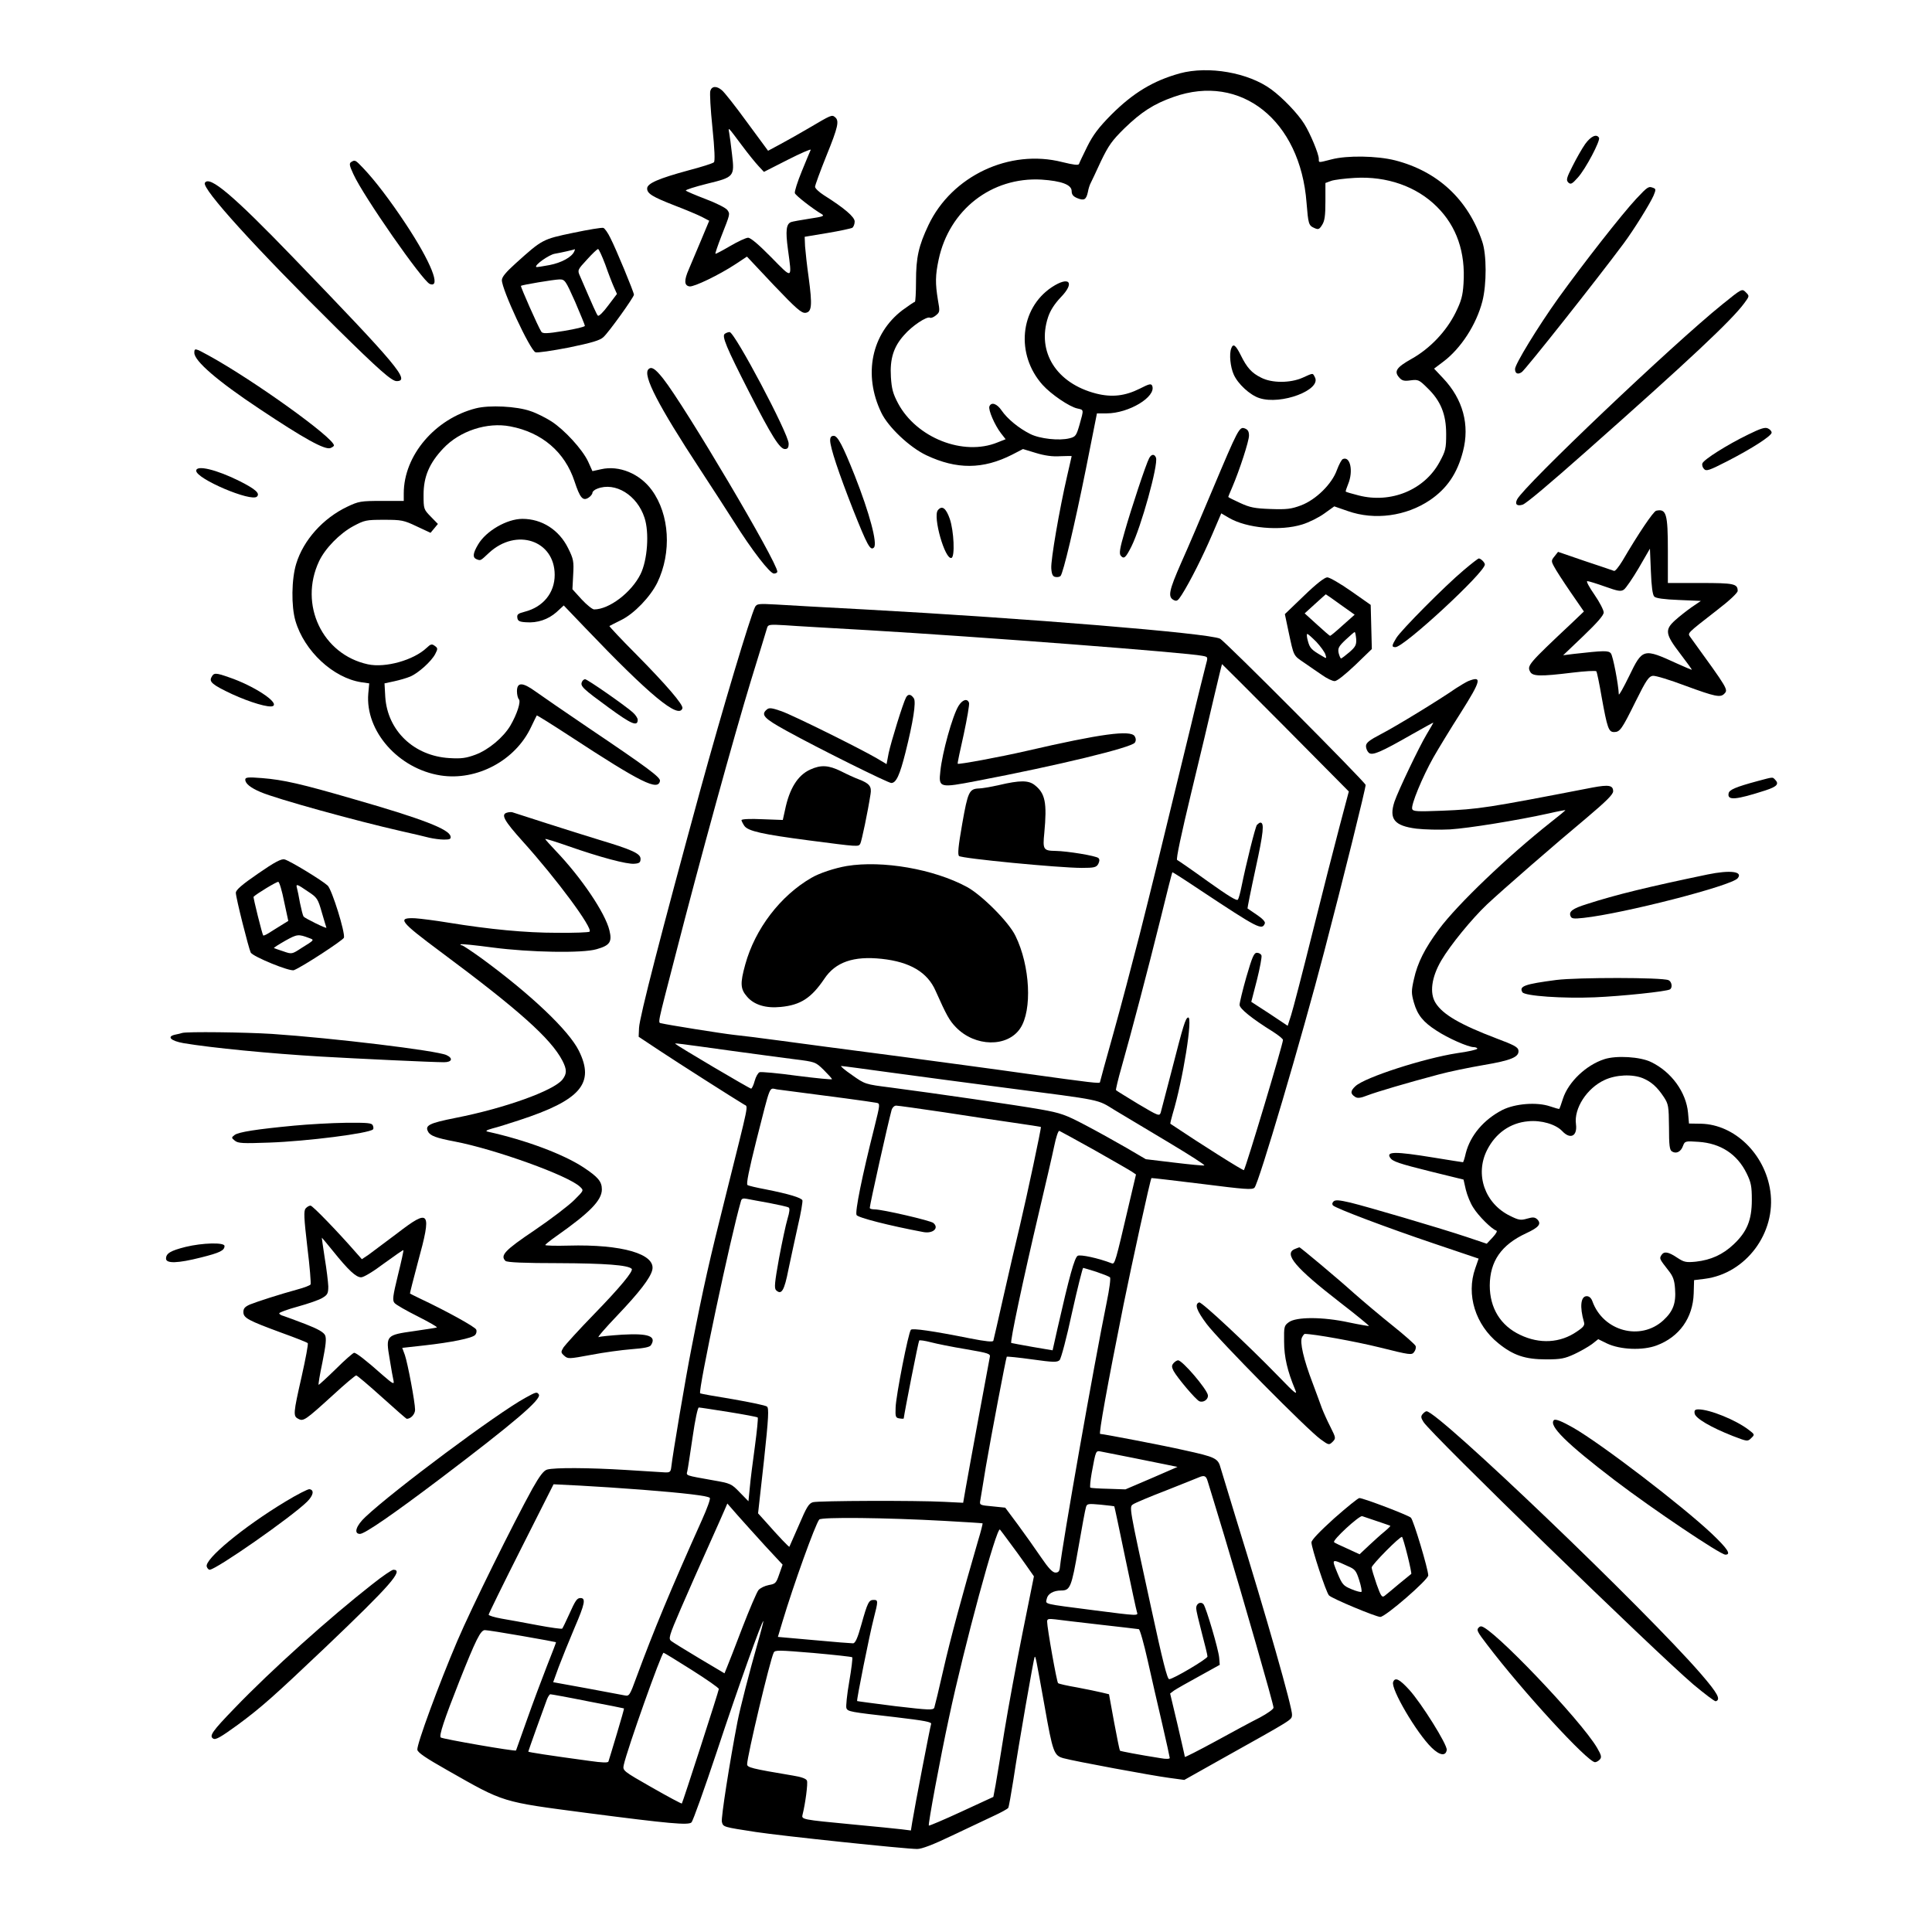 <?xml version="1.0" standalone="no"?>
<!DOCTYPE svg PUBLIC "-//W3C//DTD SVG 20010904//EN"
 "http://www.w3.org/TR/2001/REC-SVG-20010904/DTD/svg10.dtd">
<svg version="1.0" xmlns="http://www.w3.org/2000/svg"
 width="1024pt" height="1024pt" viewBox="0 0 1024 1024"
 preserveAspectRatio="xMidYMid meet">
<g transform="translate(0,1024) scale(0.1,-0.1)"
fill="#000000" stroke="none">
<path d="M6253 9851 c-141 -39 -247 -103 -364 -220 -65 -66 -95 -105 -126
-167 -22 -45 -42 -86 -44 -93 -3 -8 -28 -5 -89 10 -279 71 -585 -73 -709 -334
-52 -110 -66 -171 -66 -299 0 -60 -3 -108 -6 -108 -4 0 -33 -20 -66 -44 -164
-125 -209 -342 -112 -543 36 -76 150 -184 239 -226 161 -76 300 -75 454 3 l58
30 69 -21 c46 -14 88 -20 129 -17 33 1 60 2 60 0 0 -1 -11 -48 -24 -105 -41
-177 -87 -445 -84 -489 2 -32 8 -44 22 -46 10 -2 22 0 27 5 14 14 74 267 135
570 l58 292 51 0 c118 0 264 88 242 146 -6 13 -15 11 -66 -15 -78 -39 -148
-47 -231 -26 -211 54 -316 221 -255 405 12 36 34 70 67 105 77 79 46 115 -47
54 -170 -113 -193 -357 -49 -518 45 -50 142 -116 184 -125 35 -8 35 -3 12 -85
-17 -59 -21 -65 -53 -73 -54 -14 -158 -3 -209 23 -60 30 -121 80 -151 124 -25
37 -55 47 -65 22 -7 -18 28 -99 61 -142 l25 -32 -43 -17 c-181 -74 -429 24
-527 207 -27 51 -34 77 -38 139 -6 97 14 161 70 223 42 49 121 101 137 92 5
-3 19 2 31 12 22 18 22 21 11 83 -14 86 -14 129 4 213 56 264 281 439 545 424
106 -7 160 -27 160 -61 0 -18 8 -28 29 -37 37 -15 48 -9 57 32 3 18 10 39 15
48 4 8 29 60 54 115 41 85 59 110 125 175 90 87 155 129 260 166 357 127 672
-124 705 -561 9 -111 11 -120 40 -133 22 -10 27 -9 42 15 14 21 18 49 18 125
l0 98 30 11 c16 6 73 13 125 16 170 10 328 -45 436 -153 105 -104 152 -242
141 -407 -4 -65 -12 -93 -42 -154 -49 -99 -135 -190 -233 -245 -82 -46 -95
-67 -65 -100 14 -16 26 -19 60 -14 39 5 45 3 88 -40 71 -68 100 -140 100 -244
0 -78 -3 -90 -35 -149 -80 -148 -258 -221 -429 -177 -36 9 -66 18 -68 20 -2 2
4 19 12 39 29 69 12 150 -27 134 -7 -2 -21 -29 -32 -58 -26 -74 -111 -158
-191 -188 -51 -19 -75 -22 -160 -19 -85 3 -110 8 -162 32 -35 16 -63 30 -63
32 0 1 9 24 21 51 39 91 89 245 89 274 0 22 -6 32 -22 38 -29 11 -35 -1 -172
-326 -57 -136 -131 -310 -165 -385 -65 -148 -72 -181 -41 -198 17 -9 23 -5 44
28 45 71 113 207 161 319 l48 112 41 -24 c94 -55 272 -71 388 -35 36 11 88 37
117 58 l53 38 72 -25 c142 -50 309 -27 435 58 91 62 145 142 175 258 37 141 0
277 -105 388 l-48 51 49 37 c93 70 175 196 207 320 23 90 23 248 -1 317 -75
223 -236 372 -462 430 -95 24 -254 27 -337 5 -71 -18 -67 -19 -67 3 0 26 -46
136 -77 185 -34 55 -116 140 -175 183 -121 89 -332 126 -485 85z"/>
<path d="M3765 9759 c-4 -11 1 -99 11 -195 12 -117 14 -178 8 -184 -6 -6 -66
-25 -135 -43 -158 -43 -219 -69 -219 -96 0 -27 27 -44 148 -91 55 -21 119 -48
141 -59 l40 -21 -43 -103 c-24 -56 -53 -125 -65 -154 -26 -59 -25 -87 4 -91
24 -3 155 60 242 117 l62 41 142 -151 c120 -126 147 -149 168 -147 34 4 37 39
17 188 -9 63 -17 138 -19 165 l-2 50 120 20 c66 11 126 24 133 28 6 5 12 19
12 33 0 24 -53 70 -164 140 -25 16 -46 36 -46 44 0 8 27 82 60 164 63 155 69
186 46 205 -17 14 -19 13 -141 -59 -44 -26 -110 -63 -147 -83 l-67 -36 -112
152 c-61 84 -121 160 -133 169 -28 24 -53 22 -61 -3z m169 -292 c32 -43 71
-91 87 -108 l28 -30 126 64 c69 35 124 59 122 53 -3 -6 -24 -57 -47 -113 -23
-56 -40 -109 -37 -117 5 -13 92 -81 144 -112 14 -9 2 -13 -66 -23 -45 -7 -90
-15 -98 -18 -26 -10 -30 -46 -17 -143 22 -163 27 -161 -88 -44 -65 66 -109
104 -123 104 -11 0 -54 -20 -95 -44 -41 -24 -77 -43 -78 -41 -2 2 12 43 31 92
48 122 47 118 32 140 -8 11 -59 37 -115 58 -55 21 -102 41 -105 45 -2 4 48 20
112 36 144 35 147 38 133 155 -5 46 -12 97 -15 114 -6 34 -9 36 69 -68z"/>
<path d="M8402 9477 c-17 -24 -47 -77 -67 -117 -32 -63 -35 -74 -23 -87 13
-12 20 -9 51 26 41 45 121 197 112 211 -13 22 -43 8 -73 -33z"/>
<path d="M1861 9381 c-11 -7 -9 -19 12 -64 53 -117 367 -567 405 -582 62 -24
7 115 -128 319 -80 121 -162 229 -224 294 -43 45 -44 46 -65 33z"/>
<path d="M1086 9271 c-19 -29 270 -347 701 -773 220 -217 289 -278 315 -278
74 0 5 82 -547 654 -320 332 -445 437 -469 397z"/>
<path d="M8673 9187 c-78 -84 -277 -338 -414 -528 -107 -150 -229 -349 -229
-375 0 -24 15 -31 36 -16 20 14 396 488 540 682 55 74 139 210 158 253 13 31
13 36 -1 41 -25 10 -29 8 -90 -57z"/>
<path d="M3038 9006 c-163 -34 -164 -35 -305 -162 -51 -46 -73 -72 -73 -89 0
-50 150 -372 178 -382 9 -4 89 8 177 25 121 25 165 38 183 55 29 26 162 212
162 225 0 13 -95 243 -125 301 -13 27 -30 51 -37 53 -7 3 -79 -9 -160 -26z m6
-98 c-13 -31 -69 -61 -132 -73 -37 -7 -69 -12 -70 -10 -10 10 68 65 98 70 30
5 101 21 107 24 1 1 0 -5 -3 -11z m164 -70 c16 -46 37 -100 46 -120 l16 -36
-47 -62 c-25 -34 -49 -58 -54 -53 -7 7 -22 41 -95 210 -14 31 -13 33 37 87 28
31 54 56 59 56 4 0 21 -37 38 -82z m-160 -197 c28 -66 52 -123 52 -128 0 -5
-50 -17 -111 -27 -92 -15 -113 -15 -120 -4 -17 26 -111 239 -108 243 6 5 172
33 204 34 29 0 32 -4 83 -118z"/>
<path d="M9129 8627 c-262 -211 -1049 -959 -1088 -1034 -13 -26 -1 -37 29 -28
19 6 140 108 341 286 541 479 767 691 834 782 28 38 28 38 8 58 -20 20 -20 20
-124 -64z"/>
<path d="M3842 8471 c-18 -11 8 -73 127 -306 120 -235 164 -305 191 -305 15 0
20 7 20 29 0 51 -286 591 -313 591 -7 0 -18 -4 -25 -9z"/>
<path d="M6526 8394 c-12 -30 -5 -99 13 -139 22 -50 86 -109 136 -125 115 -38
331 44 294 111 -12 23 -7 23 -65 -3 -65 -29 -163 -29 -219 0 -51 25 -76 53
-109 120 -27 54 -40 63 -50 36z"/>
<path d="M1030 8370 c0 -43 122 -149 345 -297 234 -156 345 -218 376 -208 10
4 19 10 19 14 0 40 -425 345 -661 475 -76 42 -79 42 -79 16z"/>
<path d="M3437 8283 c-32 -31 52 -193 275 -533 63 -96 143 -220 178 -275 97
-154 191 -275 212 -275 10 0 18 5 18 10 0 50 -489 876 -605 1023 -42 53 -62
66 -78 50z"/>
<path d="M2523 8076 c-217 -55 -383 -250 -383 -451 l0 -40 -118 0 c-110 0
-121 -2 -182 -31 -128 -61 -232 -177 -270 -302 -25 -81 -27 -225 -4 -303 47
-160 200 -302 349 -325 l42 -6 -5 -54 c-17 -199 160 -399 383 -434 192 -30
397 79 480 257 15 32 29 59 30 61 1 2 81 -48 176 -110 379 -248 467 -291 477
-237 3 19 -64 69 -383 284 -121 82 -246 168 -278 191 -68 49 -97 49 -97 0 0
-18 5 -37 10 -42 12 -12 -9 -78 -45 -140 -37 -62 -115 -128 -185 -154 -49 -18
-74 -22 -138 -18 -188 11 -328 145 -340 324 l-4 72 51 11 c28 6 66 17 85 25
43 18 113 81 133 120 14 27 14 31 -3 43 -15 11 -21 10 -43 -11 -69 -65 -218
-107 -311 -87 -241 52 -367 316 -259 546 32 68 109 147 181 186 60 32 68 34
163 34 93 0 105 -2 174 -35 l73 -34 20 24 19 23 -38 39 c-37 38 -38 40 -38
116 0 96 31 168 105 246 87 92 232 140 355 116 168 -32 289 -136 340 -291 29
-88 44 -106 74 -87 11 7 21 19 21 26 0 7 12 17 26 22 95 37 211 -34 250 -154
26 -78 16 -224 -21 -299 -48 -97 -166 -187 -246 -187 -9 0 -39 24 -66 53 l-49
54 4 77 c4 70 2 83 -27 141 -48 97 -139 155 -242 155 -82 0 -193 -64 -235
-136 -28 -47 -30 -69 -8 -78 22 -8 19 -10 66 34 145 134 348 66 348 -117 0
-95 -61 -170 -158 -195 -35 -9 -43 -14 -40 -32 2 -17 11 -22 45 -24 62 -5 119
15 163 54 l38 35 113 -118 c344 -360 497 -486 516 -427 6 18 -86 125 -245 286
-81 81 -144 149 -142 150 3 2 31 16 63 32 69 34 154 123 191 198 77 160 65
361 -29 490 -64 88 -174 133 -269 111 l-46 -10 -23 51 c-30 64 -125 168 -195
213 -30 19 -79 44 -110 54 -73 26 -218 33 -289 15z"/>
<path d="M9264 7936 c-109 -53 -233 -131 -241 -152 -3 -9 1 -22 9 -30 12 -13
28 -7 124 42 132 68 234 134 234 151 0 7 -8 17 -19 22 -15 8 -38 1 -107 -33z"/>
<path d="M4400 7906 c0 -38 45 -172 121 -366 76 -191 92 -221 111 -202 20 20
-23 182 -102 382 -63 158 -90 210 -111 210 -13 0 -19 -7 -19 -24z"/>
<path d="M6091 7812 c-17 -31 -96 -270 -130 -390 -26 -89 -30 -116 -21 -127
17 -20 26 -12 56 47 52 103 144 436 131 472 -8 21 -24 20 -36 -2z"/>
<path d="M1040 7745 c0 -43 292 -167 322 -137 17 17 -7 39 -92 82 -122 61
-230 87 -230 55z"/>
<path d="M4971 7536 c-28 -34 38 -265 72 -253 19 6 13 143 -9 207 -20 57 -41
73 -63 46z"/>
<path d="M8778 7533 c-15 -4 -93 -119 -179 -266 -19 -31 -38 -55 -44 -53 -5 2
-75 26 -154 52 l-143 49 -19 -24 c-17 -21 -18 -25 -2 -54 9 -18 48 -78 87
-135 l71 -103 -65 -62 c-230 -216 -237 -225 -220 -257 13 -25 53 -26 225 -5
66 8 122 11 126 7 3 -4 16 -65 28 -136 30 -166 37 -186 66 -186 31 0 41 14
115 164 55 111 69 131 90 134 14 2 92 -22 174 -53 155 -57 184 -63 204 -43 23
23 24 21 -178 300 -16 24 -25 15 143 146 64 49 107 90 107 100 0 38 -19 42
-197 42 l-173 0 0 171 c0 196 -8 224 -62 212z m-10 -455 c8 -9 53 -15 130 -18
l117 -5 -50 -34 c-27 -19 -66 -50 -87 -69 -55 -50 -52 -73 27 -176 36 -47 64
-86 62 -86 -3 0 -38 15 -78 33 -179 82 -183 81 -254 -66 -30 -61 -54 -105 -55
-97 -2 53 -31 204 -42 217 -13 16 -37 15 -198 -3 l-55 -7 108 103 c73 70 107
109 107 124 0 12 -22 55 -49 94 -28 40 -45 72 -38 72 7 0 49 -13 94 -29 70
-25 84 -27 100 -16 11 8 46 59 79 115 l59 102 5 -120 c3 -80 9 -125 18 -134z"/>
<path d="M7758 7218 c-99 -83 -332 -318 -357 -359 -25 -41 -26 -49 -5 -49 46
0 474 396 474 438 0 5 -5 13 -12 20 -7 7 -15 12 -20 12 -4 0 -40 -28 -80 -62z"/>
<path d="M6912 7083 l-102 -98 20 -95 c28 -130 24 -123 83 -163 29 -20 72 -50
96 -66 24 -17 53 -31 65 -31 13 0 56 35 109 85 l88 85 -3 117 -3 117 -104 73
c-57 40 -114 73 -126 73 -14 0 -58 -34 -123 -97z m192 -47 l76 -54 -63 -56
c-34 -31 -64 -56 -67 -56 -3 0 -34 27 -70 60 l-65 59 55 50 c30 28 56 50 57
51 1 0 36 -24 77 -54z m84 -182 c2 -31 -3 -42 -35 -70 -21 -18 -41 -33 -45
-34 -3 0 -9 13 -13 29 -5 25 0 35 37 70 24 22 45 41 48 41 3 0 6 -16 8 -36z
m-211 -16 c22 -24 44 -54 48 -67 7 -23 7 -23 -21 -6 -53 31 -62 40 -72 78 -6
20 -7 37 -3 37 4 0 25 -19 48 -42z"/>
<path d="M4002 7023 c-25 -49 -173 -543 -291 -973 -207 -758 -321 -1199 -324
-1258 l-2 -47 110 -73 c98 -65 404 -260 450 -287 21 -13 28 25 -98 -480 -86
-342 -118 -482 -181 -805 -33 -166 -101 -571 -108 -635 -3 -26 -7 -30 -33 -29
-16 1 -111 7 -209 13 -195 12 -377 13 -416 2 -18 -5 -39 -32 -78 -101 -100
-181 -322 -629 -398 -807 -97 -227 -216 -550 -212 -577 2 -15 45 -44 158 -108
306 -174 284 -167 740 -227 439 -57 539 -66 555 -50 8 8 68 176 134 374 116
351 241 699 247 693 1 -2 -13 -57 -32 -123 -40 -140 -91 -337 -105 -409 -42
-217 -88 -512 -83 -532 7 -28 6 -27 180 -54 138 -21 794 -90 855 -90 25 0 85
23 185 71 82 39 181 86 220 104 39 18 74 37 78 43 3 5 15 72 27 148 27 181
108 647 113 652 5 4 6 -2 52 -258 44 -249 50 -265 101 -279 58 -16 468 -92
559 -104 l81 -11 194 109 c388 217 374 208 377 235 4 32 -137 526 -298 1045
-37 121 -73 239 -80 263 -14 53 -26 59 -195 96 -95 22 -428 86 -444 86 -8 0
36 246 124 685 43 212 142 666 148 671 1 1 121 -13 267 -31 229 -29 267 -32
279 -20 22 21 251 796 370 1253 97 370 222 873 219 882 -9 22 -746 763 -772
775 -61 29 -1024 108 -1886 155 -201 11 -411 22 -467 26 -92 5 -102 4 -111
-13z m598 -123 c595 -35 1691 -119 1773 -136 31 -6 30 -5 17 -53 -5 -20 -42
-166 -80 -326 -176 -726 -206 -846 -270 -1100 -38 -148 -100 -384 -139 -523
-39 -139 -71 -255 -71 -258 0 -8 -43 -3 -395 46 -154 22 -469 64 -700 95 -231
30 -503 66 -605 80 -102 14 -210 27 -240 30 -64 7 -357 54 -383 61 -21 6 -27
-26 75 369 125 487 310 1159 398 1447 45 145 83 271 86 281 5 17 14 18 97 13
51 -4 247 -15 437 -26z m2214 -517 l335 -338 -49 -185 c-27 -102 -92 -356
-144 -565 -52 -209 -103 -405 -113 -436 l-18 -56 -96 64 -97 63 30 116 c16 64
27 123 24 130 -3 8 -14 14 -24 14 -16 0 -25 -22 -56 -128 -20 -70 -36 -137
-36 -148 0 -20 64 -72 178 -143 28 -18 52 -37 52 -43 0 -22 -193 -665 -207
-690 -2 -5 -226 136 -390 246 -1 1 4 24 12 51 55 181 109 521 82 512 -14 -4
-25 -40 -87 -282 -29 -110 -55 -210 -58 -222 -7 -20 -12 -18 -120 46 -62 38
-115 70 -117 73 -2 2 11 58 30 124 51 180 138 510 206 784 33 135 61 246 63
247 1 1 67 -41 146 -94 311 -206 329 -215 344 -177 3 8 -12 25 -42 45 -26 18
-48 33 -50 34 -1 1 18 97 43 212 42 192 47 243 25 243 -4 0 -12 -6 -18 -12 -9
-12 -57 -205 -82 -328 -6 -30 -14 -61 -19 -68 -5 -9 -49 18 -160 97 -83 60
-157 111 -162 113 -7 2 23 141 74 353 47 193 102 425 123 517 22 93 40 168 41
168 1 0 153 -152 337 -337z m-2934 -1713 c118 -16 266 -36 329 -44 113 -14
114 -15 157 -57 24 -24 44 -46 44 -49 0 -3 -83 5 -185 18 -101 14 -191 22
-199 19 -8 -3 -20 -24 -26 -46 -6 -23 -15 -41 -19 -41 -8 0 -389 225 -401 237
-5 5 -10 6 300 -37z m843 -115 c139 -19 410 -55 602 -80 530 -69 487 -60 585
-120 47 -28 175 -105 284 -170 110 -66 195 -120 189 -122 -5 -2 -77 5 -160 15
l-150 18 -104 61 c-57 33 -156 88 -219 121 -103 54 -128 63 -235 82 -124 22
-558 85 -795 116 -134 17 -135 17 -204 66 -38 26 -64 48 -57 48 7 0 126 -16
264 -35z m-483 -105 c121 -15 381 -50 405 -55 21 -4 20 -6 -11 -132 -65 -257
-103 -446 -94 -463 8 -14 172 -56 353 -90 52 -10 86 21 54 48 -15 13 -271 72
-311 72 -14 0 -26 3 -26 8 0 17 96 447 116 520 4 12 14 22 24 22 10 0 123 -16
252 -35 128 -20 296 -45 373 -56 77 -11 140 -21 142 -22 3 -4 -73 -361 -111
-522 -20 -82 -59 -251 -87 -375 -28 -124 -52 -230 -54 -236 -2 -8 -40 -4 -122
12 -200 40 -306 55 -315 46 -13 -13 -79 -348 -81 -412 -2 -50 0 -55 21 -58 12
-2 22 -2 22 0 4 34 78 410 82 413 3 3 30 -1 61 -9 30 -8 114 -25 187 -37 122
-21 131 -24 126 -43 -5 -25 -109 -587 -128 -696 l-13 -75 -100 5 c-153 8 -667
6 -696 -2 -22 -6 -34 -26 -74 -120 -27 -62 -50 -114 -51 -116 -2 -3 -54 51
-128 135 l-38 42 31 278 c25 231 27 280 16 288 -7 6 -89 23 -181 39 -93 15
-170 29 -173 31 -12 12 162 833 216 1018 3 14 11 17 31 13 15 -3 68 -13 119
-22 51 -10 97 -20 103 -24 7 -4 5 -24 -6 -60 -9 -30 -29 -124 -45 -209 -23
-128 -26 -158 -16 -169 29 -28 44 -3 66 110 13 60 35 165 50 231 16 67 26 128
24 135 -6 14 -73 34 -194 58 -48 9 -91 19 -97 23 -8 4 8 81 47 237 78 306 66
277 109 270 21 -3 75 -10 122 -16z m1561 -306 c97 -55 186 -106 198 -114 l22
-15 -40 -170 c-68 -291 -72 -307 -88 -301 -72 28 -167 48 -181 40 -17 -10 -44
-108 -107 -385 l-26 -116 -106 18 c-58 10 -109 20 -113 21 -8 3 62 333 148
698 33 140 69 294 79 343 10 49 22 86 28 83 5 -2 89 -48 186 -102z m10 -645
c35 -12 68 -25 72 -29 5 -4 -3 -63 -17 -131 -68 -333 -236 -1286 -248 -1404
-2 -23 -8 -30 -24 -30 -15 0 -37 23 -77 82 -30 44 -85 122 -122 172 l-67 90
-68 7 c-68 6 -69 7 -64 33 2 14 16 94 29 176 29 169 107 578 111 584 2 2 62
-4 134 -14 114 -16 133 -16 146 -4 8 8 38 121 66 252 29 130 56 237 59 237 3
0 34 -10 70 -21z m-1948 -743 c81 -13 150 -26 153 -29 3 -3 -4 -72 -15 -154
-11 -81 -24 -180 -27 -219 l-7 -71 -46 47 c-44 46 -49 48 -141 64 -151 27
-143 24 -137 49 3 12 15 93 28 180 13 91 27 157 33 157 6 0 77 -11 159 -24z
m2137 -242 c74 -15 159 -32 188 -38 l53 -11 -138 -60 -138 -59 -89 3 c-50 1
-93 4 -97 6 -3 3 0 37 7 77 23 124 21 120 52 114 15 -3 88 -17 162 -32z m401
-125 c4 -13 44 -143 88 -289 99 -329 261 -892 261 -911 0 -8 -33 -31 -72 -52
-40 -20 -146 -77 -235 -126 -90 -49 -163 -86 -163 -83 0 4 -18 81 -39 172
l-39 164 21 16 c12 8 71 42 132 75 l110 61 -3 38 c-4 45 -69 265 -83 283 -15
17 -39 4 -39 -21 0 -11 14 -70 30 -131 16 -60 30 -117 30 -125 0 -12 -182
-120 -203 -120 -10 0 -34 93 -96 380 -119 546 -116 532 -95 547 10 7 88 40
174 73 85 34 164 65 175 70 28 12 38 8 46 -21z m-2996 -45 c218 -17 347 -32
357 -43 5 -4 -14 -56 -41 -116 -167 -372 -257 -589 -347 -833 -36 -99 -39
-103 -63 -98 -14 3 -105 20 -203 38 l-176 32 29 80 c17 45 55 139 85 210 54
125 60 156 31 156 -19 0 -27 -12 -62 -90 -16 -36 -32 -68 -35 -72 -3 -3 -61 5
-130 18 -69 13 -155 29 -192 35 -38 7 -68 16 -68 21 0 4 77 162 172 350 l172
341 140 -7 c78 -4 227 -14 331 -22z m651 -298 l92 -99 -18 -51 c-16 -47 -20
-51 -55 -57 -21 -4 -46 -16 -55 -27 -9 -11 -47 -100 -85 -198 -38 -99 -74
-193 -82 -211 l-13 -32 -133 79 c-72 43 -140 85 -149 92 -16 12 -13 25 51 173
38 88 104 237 146 330 42 94 82 183 88 198 l12 28 55 -63 c30 -34 96 -107 146
-162z m1850 210 c1 0 27 -123 58 -273 31 -149 59 -279 62 -287 8 -21 7 -21
-226 9 -279 36 -258 31 -252 61 5 26 35 44 76 44 48 0 55 16 91 223 19 109 37
208 41 219 5 18 11 19 77 13 40 -4 73 -8 73 -9z m-901 -77 c110 -6 201 -12
203 -13 1 -2 -9 -43 -24 -92 -83 -285 -147 -521 -184 -684 -23 -102 -45 -192
-48 -201 -6 -14 -27 -13 -207 8 -110 14 -201 26 -202 27 -4 4 65 349 88 438
24 94 24 98 -1 98 -25 0 -32 -14 -65 -132 -20 -72 -32 -98 -44 -98 -9 0 -102
7 -207 17 l-191 17 24 80 c59 197 174 516 195 542 10 14 355 10 663 -7z m346
-114 c25 -33 64 -87 87 -120 l42 -60 -60 -298 c-33 -164 -76 -398 -96 -520
-19 -122 -41 -251 -47 -287 l-12 -64 -169 -78 c-93 -43 -171 -76 -173 -74 -5
5 60 356 107 573 80 377 253 1015 270 996 4 -5 27 -35 51 -68z m479 -436 c107
-12 200 -23 206 -24 6 -2 27 -77 47 -166 20 -90 55 -242 77 -336 22 -95 40
-177 40 -181 0 -5 -21 -6 -47 -1 -115 18 -214 37 -217 40 -2 2 -16 70 -31 151
l-27 148 -37 9 c-20 5 -79 17 -131 27 -52 9 -98 19 -102 23 -7 6 -58 293 -58
326 0 15 7 16 43 12 23 -3 130 -16 237 -28z m-3063 -60 c98 -17 179 -32 180
-33 1 -1 -21 -58 -48 -126 -27 -69 -75 -197 -106 -285 -31 -88 -57 -161 -58
-163 -5 -6 -390 61 -399 69 -10 9 18 94 99 299 87 219 112 270 135 270 11 0
100 -14 197 -31z m1750 -113 c3 -2 -4 -61 -16 -130 -12 -68 -18 -131 -15 -139
7 -19 19 -21 257 -48 160 -19 197 -26 192 -37 -5 -14 -87 -439 -100 -520 l-7
-44 -47 6 c-25 3 -143 15 -261 26 -272 26 -273 26 -266 53 14 55 29 165 23
179 -3 10 -29 20 -74 27 -221 37 -243 43 -243 60 0 42 122 556 141 592 7 14
27 13 209 -2 111 -10 204 -20 207 -23z m-851 -67 c79 -50 144 -95 144 -101 0
-10 -191 -600 -196 -607 -2 -2 -73 36 -159 85 -154 88 -155 89 -149 119 18 83
200 595 211 595 3 0 70 -41 149 -91z m-551 -166 c105 -20 191 -37 192 -38 2
-1 -16 -62 -38 -136 -22 -74 -42 -139 -44 -145 -2 -8 -31 -7 -102 3 -214 29
-323 46 -323 49 0 3 84 238 99 277 6 15 14 27 18 27 5 0 94 -16 198 -37z"/>
<path d="M4802 6543 c-16 -30 -79 -234 -92 -295 l-11 -58 -52 31 c-93 54 -440
226 -504 249 -51 18 -66 20 -78 10 -34 -28 -17 -47 103 -113 170 -94 539 -277
556 -277 26 0 45 42 75 161 41 163 57 267 45 287 -15 23 -31 26 -42 5z"/>
<path d="M5080 6498 c-32 -53 -86 -247 -96 -346 -10 -88 -4 -89 193 -51 430
82 822 177 838 203 7 11 6 22 -1 34 -22 34 -179 13 -573 -78 -143 -33 -361
-73 -365 -68 -2 2 13 72 32 156 18 84 31 159 28 167 -9 25 -35 17 -56 -17z"/>
<path d="M4294 6161 c-66 -30 -110 -101 -133 -213 l-12 -54 -109 4 c-62 3
-110 1 -110 -5 0 -4 7 -18 15 -30 19 -28 96 -45 340 -77 270 -35 265 -35 275
-17 7 14 39 165 54 262 7 41 -6 57 -64 79 -19 7 -61 26 -92 42 -67 33 -107 35
-164 9z"/>
<path d="M5295 6079 c-44 -10 -92 -18 -106 -18 -52 -2 -59 -17 -89 -187 -21
-120 -25 -162 -17 -171 13 -13 529 -63 651 -63 66 0 77 3 87 21 7 14 8 24 1
31 -12 12 -165 37 -227 38 -65 1 -69 7 -60 95 15 161 5 210 -51 254 -33 26
-78 26 -189 0z"/>
<path d="M4488 5650 c-64 -11 -146 -38 -188 -63 -164 -95 -298 -270 -350 -459
-28 -101 -26 -130 10 -171 37 -43 99 -62 178 -54 105 10 162 47 231 149 59 89
155 122 304 106 150 -16 243 -71 286 -170 58 -130 73 -157 108 -193 101 -104
272 -107 340 -6 65 96 53 333 -25 491 -35 73 -178 216 -257 259 -176 95 -448
142 -637 111z"/>
<path d="M1121 6651 c-14 -25 5 -41 109 -90 96 -44 197 -74 217 -63 33 19
-103 108 -233 152 -71 25 -81 25 -93 1z"/>
<path d="M3084 6625 c-9 -22 6 -36 143 -136 119 -87 153 -102 153 -64 0 9 -12
27 -27 40 -46 40 -240 175 -252 175 -6 0 -14 -7 -17 -15z"/>
<path d="M7782 6630 c-13 -6 -42 -23 -65 -38 -94 -65 -317 -201 -394 -241 -67
-35 -83 -48 -83 -66 0 -12 7 -28 15 -35 19 -16 63 3 229 98 60 34 111 62 113
62 1 0 -15 -28 -36 -63 -39 -65 -149 -295 -170 -356 -30 -92 -1 -128 116 -143
43 -5 123 -7 178 -4 98 6 358 48 525 85 47 11 86 18 87 17 1 -1 -35 -31 -80
-66 -226 -179 -491 -432 -590 -565 -75 -101 -114 -178 -133 -265 -14 -62 -14
-74 0 -124 19 -66 49 -103 119 -148 60 -40 169 -88 198 -88 10 0 19 -4 19 -8
0 -5 -48 -16 -107 -24 -175 -27 -489 -128 -539 -175 -27 -25 -28 -40 -1 -57
12 -8 29 -6 64 8 50 19 205 65 378 111 55 15 162 37 238 50 148 25 190 43 185
78 -2 17 -25 29 -116 63 -192 73 -285 127 -323 188 -33 52 -22 136 30 225 48
82 162 221 242 297 82 77 367 325 527 458 104 88 142 125 142 142 0 32 -23 36
-109 20 -563 -109 -602 -115 -798 -123 -132 -5 -153 -4 -158 9 -8 20 54 170
112 273 25 44 90 151 145 237 108 171 115 198 40 168z"/>
<path d="M1300 6108 c0 -21 27 -43 81 -66 83 -36 506 -153 749 -208 58 -13
123 -28 145 -34 22 -5 57 -10 78 -10 31 0 38 3 35 17 -7 38 -149 93 -515 198
-275 80 -371 102 -485 111 -74 6 -88 4 -88 -8z"/>
<path d="M9315 6100 c-115 -31 -150 -46 -153 -65 -8 -39 38 -35 196 16 61 20
73 34 50 57 -14 14 -7 15 -93 -8z"/>
<path d="M2688 5933 c-35 -9 -17 -42 83 -153 182 -202 372 -460 354 -478 -4
-4 -82 -7 -173 -6 -168 0 -355 18 -577 54 -66 11 -145 21 -175 23 -97 4 -82
-16 137 -179 413 -307 583 -459 644 -576 24 -47 24 -69 0 -100 -47 -59 -306
-152 -566 -203 -141 -28 -164 -40 -146 -73 11 -22 45 -34 140 -52 215 -41 607
-182 666 -241 20 -19 19 -19 -32 -70 -28 -28 -122 -100 -209 -159 -159 -107
-184 -134 -155 -163 8 -8 100 -12 284 -12 243 -1 366 -10 385 -30 11 -11 -62
-99 -199 -240 -80 -82 -152 -162 -162 -176 -15 -25 -15 -28 4 -45 19 -17 24
-17 142 5 67 13 164 26 215 30 65 5 96 11 102 21 31 48 -12 64 -152 56 -59 -4
-115 -9 -125 -13 -10 -4 35 48 99 115 117 123 174 197 185 240 21 85 -159 138
-445 130 -67 -2 -122 0 -122 3 0 3 27 25 60 48 176 124 240 189 240 247 0 42
-21 66 -98 117 -107 70 -304 144 -507 189 -14 3 -7 8 25 17 25 6 88 26 140 43
328 107 404 196 318 369 -53 107 -253 297 -512 487 -54 39 -103 72 -109 72 -6
0 -8 2 -5 5 3 3 79 -5 169 -17 198 -26 477 -31 551 -9 71 20 83 39 68 100 -22
92 -149 280 -285 422 -30 32 -55 59 -55 62 0 3 55 -14 123 -38 166 -58 310
-97 350 -93 26 2 32 7 32 26 0 28 -44 48 -220 101 -60 18 -186 58 -280 88 -93
30 -174 56 -180 58 -5 1 -18 1 -27 -2z"/>
<path d="M1368 5610 c-86 -59 -118 -87 -118 -102 0 -26 68 -295 79 -317 13
-22 208 -102 229 -93 44 17 261 159 265 172 7 28 -63 253 -86 276 -30 28 -201
132 -229 139 -17 4 -52 -14 -140 -75z m138 -149 l22 -102 -42 -26 c-22 -14
-52 -32 -64 -40 -13 -8 -25 -13 -27 -11 -5 5 -54 202 -51 205 16 16 123 81
131 79 6 -1 20 -49 31 -105z m126 54 c49 -32 53 -38 74 -112 13 -43 23 -79 24
-80 1 -7 -116 51 -121 59 -4 6 -12 38 -19 72 -6 34 -13 69 -16 79 -7 24 0 22
58 -18z m7 -247 c28 -10 28 -10 -40 -52 -52 -34 -52 -34 -98 -18 -25 8 -47 16
-49 17 -2 2 25 19 60 39 63 35 69 36 127 14z"/>
<path d="M9050 5605 c-312 -65 -486 -107 -640 -157 -74 -23 -96 -39 -86 -63 5
-14 15 -16 69 -10 212 23 784 170 817 210 30 36 -39 45 -160 20z"/>
<path d="M8249 5046 c-168 -22 -199 -33 -180 -65 12 -20 215 -34 383 -27 143
6 382 31 399 42 15 9 10 42 -8 49 -34 15 -482 15 -594 1z"/>
<path d="M965 4765 c-5 -2 -22 -6 -37 -9 -46 -10 -23 -33 45 -45 149 -25 457
-55 727 -71 190 -11 592 -30 653 -30 43 0 50 21 13 38 -53 24 -599 90 -924
112 -142 9 -454 13 -477 5z"/>
<path d="M8503 4626 c-96 -31 -190 -120 -219 -209 -9 -29 -18 -53 -19 -54 -1
-2 -23 4 -49 13 -70 24 -185 15 -253 -19 -99 -51 -170 -135 -194 -229 -6 -27
-13 -48 -15 -48 -2 0 -73 11 -158 25 -202 33 -250 32 -228 -1 13 -20 45 -31
218 -74 l171 -42 12 -53 c7 -29 24 -72 40 -96 27 -44 97 -113 121 -121 8 -2 1
-15 -19 -37 l-31 -33 -107 36 c-157 52 -526 160 -616 182 -60 14 -80 15 -89 6
-8 -8 -8 -15 -3 -21 16 -16 286 -118 535 -202 l237 -80 -18 -52 c-49 -139 1
-299 123 -397 79 -64 142 -85 253 -85 77 0 98 4 150 28 32 15 74 39 93 53 l33
26 47 -23 c70 -33 189 -38 263 -10 120 45 192 146 196 276 l2 70 57 7 c218 28
379 244 347 465 -28 196 -189 353 -367 357 l-64 1 -5 57 c-10 109 -88 217
-196 269 -57 28 -184 36 -248 15z m205 -101 c45 -19 76 -47 111 -100 24 -37
26 -48 27 -159 0 -96 3 -122 16 -129 22 -14 47 -2 58 29 10 26 12 27 83 22
117 -8 204 -65 254 -166 24 -49 28 -69 28 -142 0 -107 -26 -169 -96 -235 -58
-55 -121 -83 -200 -92 -52 -5 -63 -3 -98 20 -49 33 -71 36 -85 15 -12 -19 -11
-20 38 -83 23 -29 31 -50 34 -95 6 -77 -10 -120 -62 -168 -121 -111 -319 -58
-376 101 -6 17 -17 27 -30 27 -32 0 -38 -56 -15 -136 6 -18 -2 -28 -38 -52
-87 -60 -196 -67 -300 -17 -104 49 -161 142 -161 262 1 128 61 215 192 276 69
32 83 50 60 74 -13 12 -23 13 -54 4 -34 -10 -45 -8 -91 15 -133 65 -187 219
-121 349 45 89 123 144 218 152 69 7 146 -16 180 -52 43 -46 81 -27 73 36 -12
84 58 192 152 235 60 28 147 32 203 9z"/>
<path d="M1560 4274 c-200 -19 -297 -34 -317 -50 -17 -13 -17 -15 2 -30 17
-14 42 -15 181 -10 202 7 530 49 551 70 3 3 3 12 -1 21 -5 13 -26 15 -143 14
-76 -1 -199 -8 -273 -15z"/>
<path d="M1620 3835 c-11 -13 -9 -50 9 -205 13 -104 20 -193 17 -198 -3 -5
-34 -17 -68 -26 -95 -26 -213 -64 -253 -80 -27 -12 -35 -21 -35 -40 0 -32 26
-45 205 -111 72 -26 133 -50 136 -54 4 -3 -11 -82 -32 -176 -45 -198 -46 -211
-18 -225 27 -15 38 -7 182 124 64 59 120 106 125 106 5 0 66 -52 136 -115 70
-63 129 -115 132 -115 22 0 44 25 44 48 0 40 -39 246 -54 290 l-14 38 117 13
c143 16 252 38 269 55 7 7 10 20 6 29 -5 14 -157 98 -299 165 -27 13 -51 25
-52 26 -1 1 18 76 42 166 75 273 64 287 -110 153 -64 -48 -132 -99 -151 -113
l-36 -24 -30 34 c-96 110 -231 250 -242 250 -8 0 -19 -7 -26 -15z m145 -226
c82 -102 122 -139 149 -139 14 0 65 31 122 74 55 40 101 72 102 70 2 -1 -11
-61 -29 -133 -27 -111 -30 -133 -18 -147 7 -9 63 -41 123 -71 61 -31 107 -57
101 -59 -5 -2 -59 -10 -120 -19 -149 -21 -151 -23 -130 -146 8 -52 18 -105 21
-118 4 -20 -4 -16 -57 30 -91 81 -141 119 -152 119 -5 0 -49 -38 -96 -85 -48
-47 -90 -85 -92 -85 -3 0 6 54 20 120 18 91 22 125 14 143 -8 16 -37 33 -104
59 -52 20 -104 39 -116 43 -13 3 -23 10 -23 14 0 5 44 21 99 36 54 15 113 35
130 46 27 16 31 24 31 61 -1 24 -9 91 -19 151 -9 59 -16 107 -15 107 1 0 27
-32 59 -71z"/>
<path d="M983 3631 c-79 -20 -103 -34 -103 -62 0 -27 63 -25 185 6 100 25 125
37 125 61 0 20 -117 17 -207 -5z"/>
<path d="M6863 3620 c-61 -25 3 -100 238 -282 87 -67 156 -124 155 -126 -2 -1
-50 7 -107 19 -138 30 -279 30 -318 1 -25 -18 -26 -24 -25 -103 0 -82 18 -157
58 -253 14 -33 3 -25 -86 67 -162 167 -409 398 -422 394 -26 -9 -14 -43 40
-115 64 -85 533 -560 604 -611 43 -31 44 -31 63 -13 18 19 18 20 -12 80 -17
33 -37 78 -45 99 -7 21 -30 81 -49 133 -48 125 -69 218 -56 242 5 10 12 18 14
18 48 0 270 -40 399 -72 160 -40 169 -41 181 -24 8 10 11 24 8 32 -3 8 -58 57
-122 108 -64 51 -156 129 -205 172 -83 75 -286 245 -289 243 -1 0 -12 -4 -24
-9z"/>
<path d="M6220 3015 c-11 -13 -10 -20 0 -41 21 -38 119 -154 137 -161 22 -9
49 11 45 33 -7 34 -135 184 -158 184 -6 0 -17 -7 -24 -15z"/>
<path d="M2784 2831 c-150 -82 -696 -489 -846 -630 -51 -47 -65 -91 -30 -91
25 0 177 105 427 294 392 297 536 420 521 445 -10 15 -14 14 -72 -18z"/>
<path d="M8982 2748 c4 -25 85 -73 202 -119 78 -30 79 -30 98 -11 19 18 19 19
-14 44 -68 52 -206 108 -266 108 -18 0 -23 -5 -20 -22z"/>
<path d="M7540 2745 c-10 -12 -9 -20 5 -42 40 -64 1221 -1212 1429 -1390 61
-51 115 -92 120 -90 28 9 10 42 -77 143 -290 336 -1395 1394 -1456 1394 -5 0
-14 -7 -21 -15z"/>
<path d="M8236 2713 c-29 -29 66 -123 324 -320 197 -150 558 -393 585 -393 32
0 12 31 -72 111 -158 149 -585 476 -735 562 -58 33 -94 48 -102 40z"/>
<path d="M1514 2282 c-224 -135 -433 -308 -418 -346 3 -9 10 -16 15 -16 34 0
435 280 517 361 33 33 39 62 12 66 -8 1 -65 -28 -126 -65z"/>
<path d="M7072 2193 c-75 -68 -121 -115 -121 -128 -1 -26 78 -267 93 -281 16
-17 249 -114 272 -114 27 0 254 197 254 220 0 32 -78 293 -92 306 -13 13 -252
104 -273 104 -7 0 -66 -48 -133 -107z m228 -16 c36 -12 67 -23 69 -24 2 -1
-12 -15 -30 -30 -19 -15 -56 -49 -83 -74 l-50 -47 -65 30 c-36 16 -68 31 -70
34 -11 10 134 143 149 138 8 -3 44 -15 80 -27z m160 -181 c13 -52 22 -97 20
-98 -3 -2 -32 -26 -65 -53 -33 -28 -67 -56 -76 -63 -14 -11 -20 -3 -43 62 -14
41 -26 80 -26 88 0 14 151 167 161 162 3 -2 16 -46 29 -98z m-316 -57 c38 -16
44 -24 60 -74 10 -31 15 -59 12 -62 -3 -3 -27 3 -53 14 -43 18 -49 24 -75 87
-31 76 -32 75 56 35z"/>
<path d="M1973 1843 c-225 -176 -535 -454 -730 -657 -117 -121 -136 -147 -113
-161 13 -8 39 7 130 73 125 92 193 153 466 412 342 326 416 410 359 410 -8 0
-58 -34 -112 -77z"/>
<path d="M7837 1613 c-12 -12 -8 -21 45 -90 186 -245 533 -623 572 -623 7 0
19 7 26 15 10 12 7 23 -15 61 -86 147 -561 644 -615 644 -4 0 -10 -3 -13 -7z"/>
<path d="M7384 1325 c-14 -35 124 -270 204 -348 43 -42 75 -46 80 -12 4 27
-135 249 -199 319 -52 57 -75 68 -85 41z"/>
</g>
</svg>
